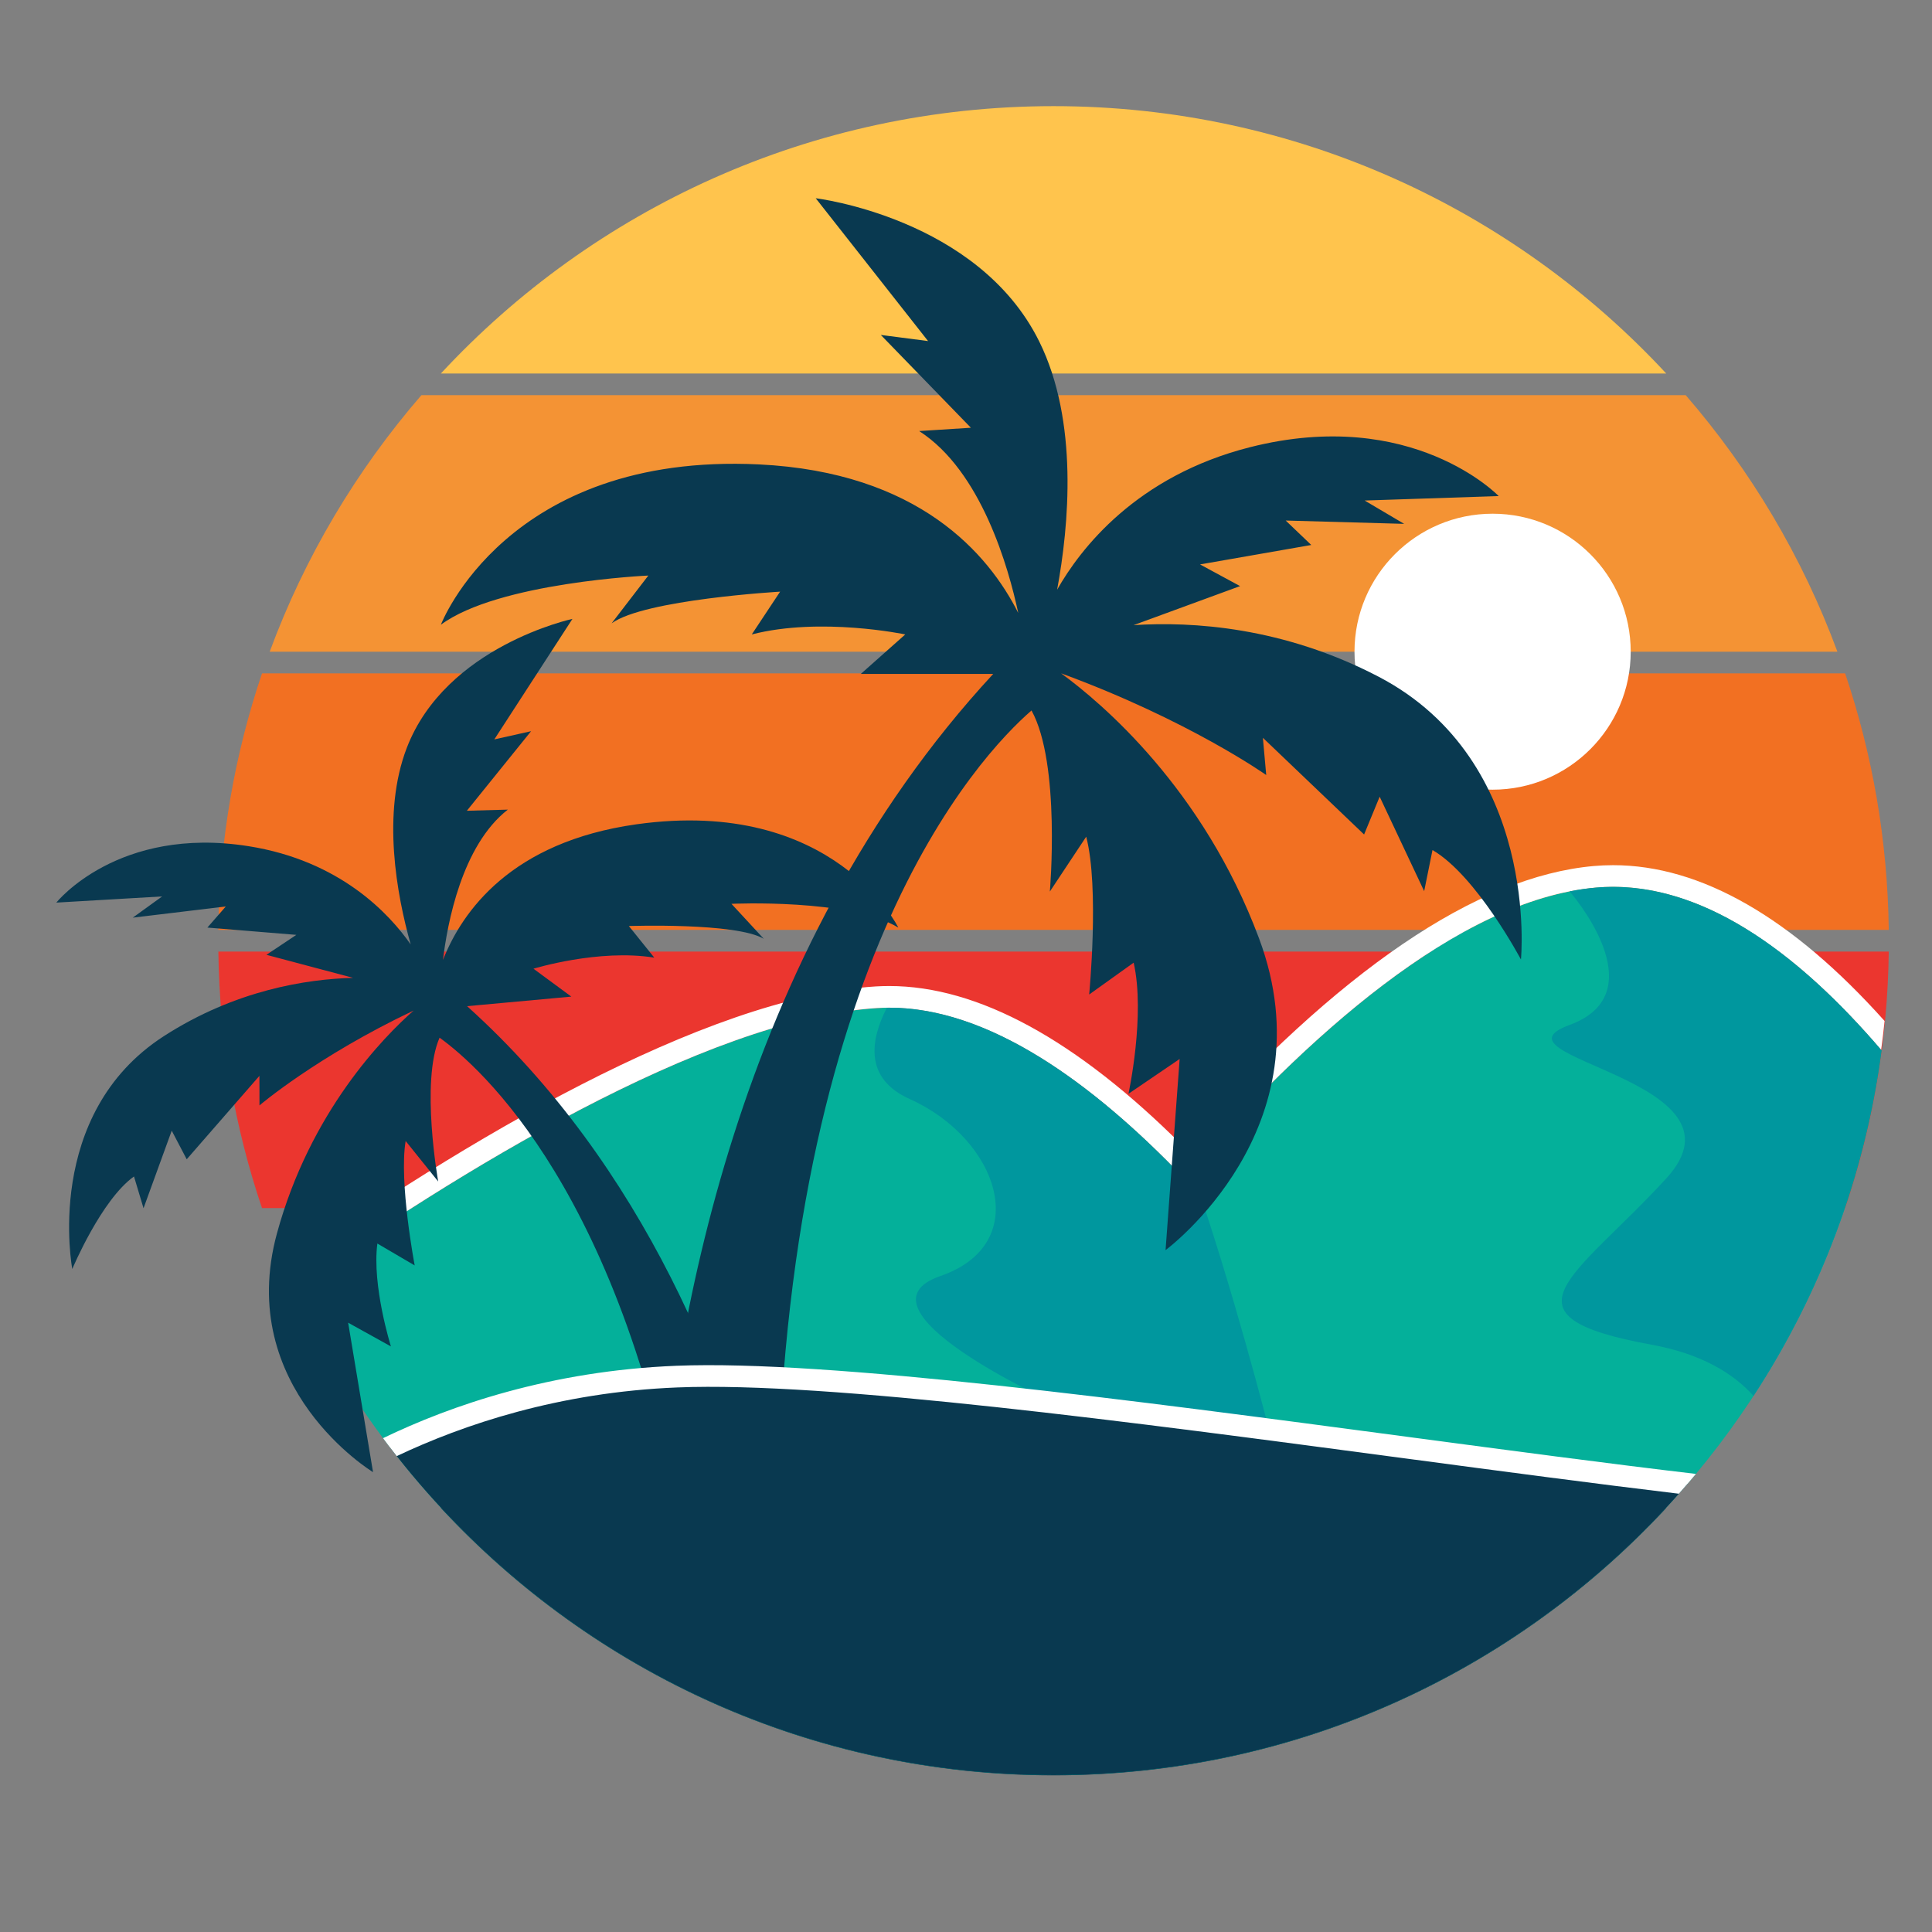 <svg xmlns="http://www.w3.org/2000/svg" xmlns:xlink="http://www.w3.org/1999/xlink" width="500" zoomAndPan="magnify" viewBox="0 0 375 375" height="500" preserveAspectRatio="xMidYMid meet" version="1.0"><rect x="0" y="0" width="375" height="375" fill="#808080" stroke="none"/><defs><clipPath id="a19d33c4bf"><path d="M 42.023 130.641 L 366.605 130.641 L 366.605 180.656 L 42.023 180.656 Z M 42.023 130.641 " clip-rule="nonzero"/></clipPath><clipPath id="9a0613a225"><path d="M 42.023 184.34 L 366.605 184.34 L 366.605 234.883 L 42.023 234.883 Z M 42.023 184.34 " clip-rule="nonzero"/></clipPath><clipPath id="03622688f7"><path d="M 85.234 292.27 L 323.418 292.27 L 323.418 344.594 L 85.234 344.594 Z M 85.234 292.27 " clip-rule="nonzero"/></clipPath><clipPath id="bf1c1b2301"><path d="M 85 20.605 L 324 20.605 L 324 73 L 85 73 Z M 85 20.605 " clip-rule="nonzero"/></clipPath><clipPath id="58033dea26"><path d="M 57 172 L 365.574 172 L 365.574 344.594 L 57 344.594 Z M 57 172 " clip-rule="nonzero"/></clipPath><clipPath id="c12d027722"><path d="M 75.223 267 L 327.633 267 L 327.633 344.594 L 75.223 344.594 Z M 75.223 267 " clip-rule="nonzero"/></clipPath></defs><g clip-path="url(#a19d33c4bf)"><path fill="#f27022" d="M 366.609 180.492 C 366.387 163.098 363.434 146.363 358.137 130.703 L 50.855 130.703 C 45.559 146.363 42.605 163.098 42.383 180.492 L 366.609 180.492 " fill-opacity="1" fill-rule="nonzero"/></g><path fill="#f49334" d="M 52.348 126.496 L 356.641 126.496 C 349.844 108.094 339.797 91.266 327.199 76.703 L 81.793 76.703 C 69.191 91.266 59.145 108.094 52.348 126.496 " fill-opacity="1" fill-rule="nonzero"/><g clip-path="url(#9a0613a225)"><path fill="#eb362f" d="M 358.137 234.492 C 363.434 218.832 366.387 202.098 366.609 184.703 L 42.383 184.703 C 42.605 202.098 45.555 218.832 50.855 234.492 L 358.137 234.492 " fill-opacity="1" fill-rule="nonzero"/></g><g clip-path="url(#03622688f7)"><path fill="#093950" d="M 85.574 292.699 C 115.188 324.609 157.504 344.594 204.496 344.594 C 251.488 344.594 293.805 324.609 323.414 292.699 L 85.574 292.699 " fill-opacity="1" fill-rule="nonzero"/></g><g clip-path="url(#bf1c1b2301)"><path fill="#ffc44d" d="M 323.414 72.496 C 293.805 40.582 251.484 20.602 204.496 20.602 C 157.504 20.602 115.188 40.582 85.574 72.496 L 323.414 72.496 " fill-opacity="1" fill-rule="nonzero"/></g><path fill="#ffffff" d="M 316.52 126.496 C 316.52 141.285 304.516 153.277 289.715 153.277 C 274.906 153.277 262.906 141.285 262.906 126.496 C 262.906 111.703 274.906 99.711 289.715 99.711 C 304.516 99.711 316.52 111.703 316.52 126.496 " fill-opacity="1" fill-rule="nonzero"/><g clip-path="url(#58033dea26)"><path fill="#04b09a" d="M 365.211 203.875 C 348.883 184.777 329.742 170.504 309.695 172.289 C 283.027 174.664 253.441 201.266 229.703 228.574 C 211.422 209.508 190.383 194.41 170.25 195.664 C 136.469 197.773 87.535 228.383 57.008 249.879 C 82.586 305.73 139 344.539 204.496 344.539 C 286.797 344.539 354.77 283.258 365.211 203.875 " fill-opacity="1" fill-rule="nonzero"/></g><path fill="#ffffff" d="M 57.246 249.711 C 87.785 228.227 136.555 197.77 170.25 195.664 C 171.039 195.617 171.82 195.59 172.613 195.59 C 192.02 195.594 212.137 210.25 229.703 228.574 C 253.441 201.266 283.027 174.664 309.695 172.289 C 310.836 172.188 311.969 172.137 313.102 172.137 C 331.875 172.137 349.746 185.812 365.129 203.781 C 365.383 201.922 365.609 200.055 365.797 198.172 C 347.848 178.117 330.133 167.93 313.102 167.93 C 311.84 167.93 310.57 167.988 309.32 168.098 C 286.609 170.121 259.781 188.383 229.539 222.387 C 208.949 201.809 189.816 191.387 172.613 191.387 C 171.734 191.387 170.855 191.414 169.988 191.465 C 136.426 193.562 89.391 222.016 55.5 245.797 C 56.062 247.113 56.648 248.418 57.246 249.711 " fill-opacity="1" fill-rule="nonzero"/><path fill="#093950" d="M 149.82 301.871 C 141.781 268.953 125.133 226.305 90.66 195.297 L 110.895 193.441 L 103.543 188.027 C 103.543 188.027 116.211 184.129 126.996 185.879 L 122.062 179.742 C 122.062 179.742 142.906 179.031 148.254 182.223 L 141.977 175.434 C 141.977 175.434 165.016 174.355 174.363 180.047 C 174.363 180.047 161.918 154.602 123.508 160 C 99.219 163.418 89.699 176.887 85.98 186.328 C 86.82 179.312 89.625 164.113 98.57 157.148 L 90.617 157.367 L 103.082 141.926 L 95.945 143.52 L 111.109 120.129 C 111.109 120.129 86.566 125.375 78.957 145.16 C 74.07 157.879 76.996 173.66 79.715 183.316 C 75.586 177.383 66.023 167.055 48.23 164.242 C 22.844 160.234 10.934 175.195 10.934 175.195 L 31.473 173.996 L 25.77 178.117 L 43.824 175.949 L 40.254 180.043 L 57.523 181.457 L 51.711 185.328 L 68.531 189.801 C 59.52 190.039 45.699 192.164 31.82 201.105 C 8.277 216.277 14.031 246.312 14.031 246.312 C 14.031 246.312 19.652 232.871 26.008 228.352 L 27.859 234.516 L 33.332 219.461 L 36.242 225.016 L 50.352 208.824 L 50.363 214.562 C 50.363 214.562 61.418 205.102 80.277 196.152 C 74.449 201.289 60.199 215.773 53.758 239.391 C 45.551 269.48 72.406 285.742 72.406 285.742 L 67.574 256.734 L 75.879 261.34 C 75.879 261.34 72.172 249.578 73.246 241.371 L 80.492 245.617 C 80.492 245.617 77.41 229.465 78.734 221.465 L 85.055 229.332 C 85.055 229.332 81.582 209.941 85.32 201.414 C 92.961 206.902 121.379 231.652 132.918 301.871 L 149.82 301.871 " fill-opacity="1" fill-rule="nonzero"/><path fill="#00979e" d="M 304.664 198.938 C 287.469 205.25 341.113 209.457 323.414 228.742 C 305.719 248.027 289.734 255.391 320.539 261 C 330.238 262.77 336.43 266.566 340.359 270.941 C 353.277 251.156 361.988 228.379 365.211 203.875 C 348.883 184.777 329.742 170.504 309.695 172.289 C 308.027 172.438 306.352 172.68 304.664 173.016 C 304.664 173.016 321.855 192.625 304.664 198.938 " fill-opacity="1" fill-rule="nonzero"/><path fill="#00979e" d="M 246.301 277.453 C 246.301 277.453 239.367 250.074 231.227 226.836 C 230.715 227.414 230.207 227.992 229.703 228.574 C 211.992 210.102 191.695 195.355 172.141 195.594 C 168.91 201.898 167.727 209.348 176.566 213.316 C 193.766 221.027 200.785 241.363 182.535 247.676 C 164.285 253.988 204.496 272.25 204.496 272.25 L 246.301 277.453 " fill-opacity="1" fill-rule="nonzero"/><path fill="#093950" d="M 267.578 131.344 C 249.062 121.68 231.406 120.598 220.02 121.34 L 240.699 113.762 L 232.926 109.555 L 254.516 105.781 L 249.551 101.035 L 272.543 101.68 L 264.879 97.152 L 290.895 96.289 C 290.895 96.289 274.16 78.816 242.641 86.797 C 220.555 92.391 209.703 106.508 205.188 114.457 C 207.492 101.98 209.359 81.762 201.727 66.305 C 189.852 42.254 158.332 38.48 158.332 38.48 L 180.137 66.199 L 170.965 65.012 L 188.449 83.023 L 178.41 83.668 C 190.484 91.414 195.773 110.234 197.641 118.977 C 191.867 107.512 178.316 91.645 147.32 90.141 C 98.312 87.77 85.574 121.262 85.574 121.262 C 96.691 113.016 125.84 111.715 125.84 111.715 L 118.715 120.988 C 125.082 116.352 151.422 114.84 151.422 114.84 L 145.918 123.145 C 159.305 119.695 175.711 123.145 175.711 123.145 L 167.078 130.812 L 192.781 130.812 C 142.715 184.902 130.223 258.883 127.391 301.461 L 150.758 301.461 C 150.75 187.977 190.238 146.555 200.215 137.902 C 205.914 148.215 203.777 173.047 203.777 173.047 L 210.832 162.402 C 213.422 172.328 211.406 193.035 211.406 193.035 L 220.043 186.852 C 222.348 197.062 219.035 212.305 219.035 212.305 L 228.969 205.547 L 226.234 242.648 C 226.234 242.648 258.188 219.062 244.367 182.105 C 233.523 153.094 213.898 136.492 205.961 130.691 C 230.754 139.789 245.773 150.434 245.773 150.434 L 245.125 143.207 L 264.77 161.973 L 267.793 154.637 L 276.43 172.973 L 278.047 164.992 C 286.574 169.953 295.215 186.238 295.215 186.238 C 295.215 186.238 298.992 147.738 267.578 131.344 " fill-opacity="1" fill-rule="nonzero"/><g clip-path="url(#c12d027722)"><path fill="#093950" d="M 327.547 288.012 C 265.355 280.633 171.277 265.605 131.414 267.195 C 107.695 268.145 88.68 274.68 75.676 280.902 C 105.305 319.582 151.977 344.539 204.496 344.539 C 253.719 344.539 297.816 322.613 327.547 288.012 " fill-opacity="1" fill-rule="nonzero"/></g><path fill="#ffffff" d="M 77.008 282.629 C 89.812 276.562 108.43 270.219 131.496 269.301 C 160.57 268.117 220.051 276.059 272.52 283.047 C 291.41 285.562 309.668 287.992 325.867 289.93 C 326.988 288.664 328.094 287.387 329.176 286.086 C 312.332 284.105 293.051 281.535 273.078 278.875 C 220.438 271.863 160.777 263.918 131.328 265.094 C 106.914 266.07 87.523 272.785 74.348 279.148 C 75.219 280.32 76.105 281.484 77.008 282.629 " fill-opacity="1" fill-rule="nonzero"/></svg>